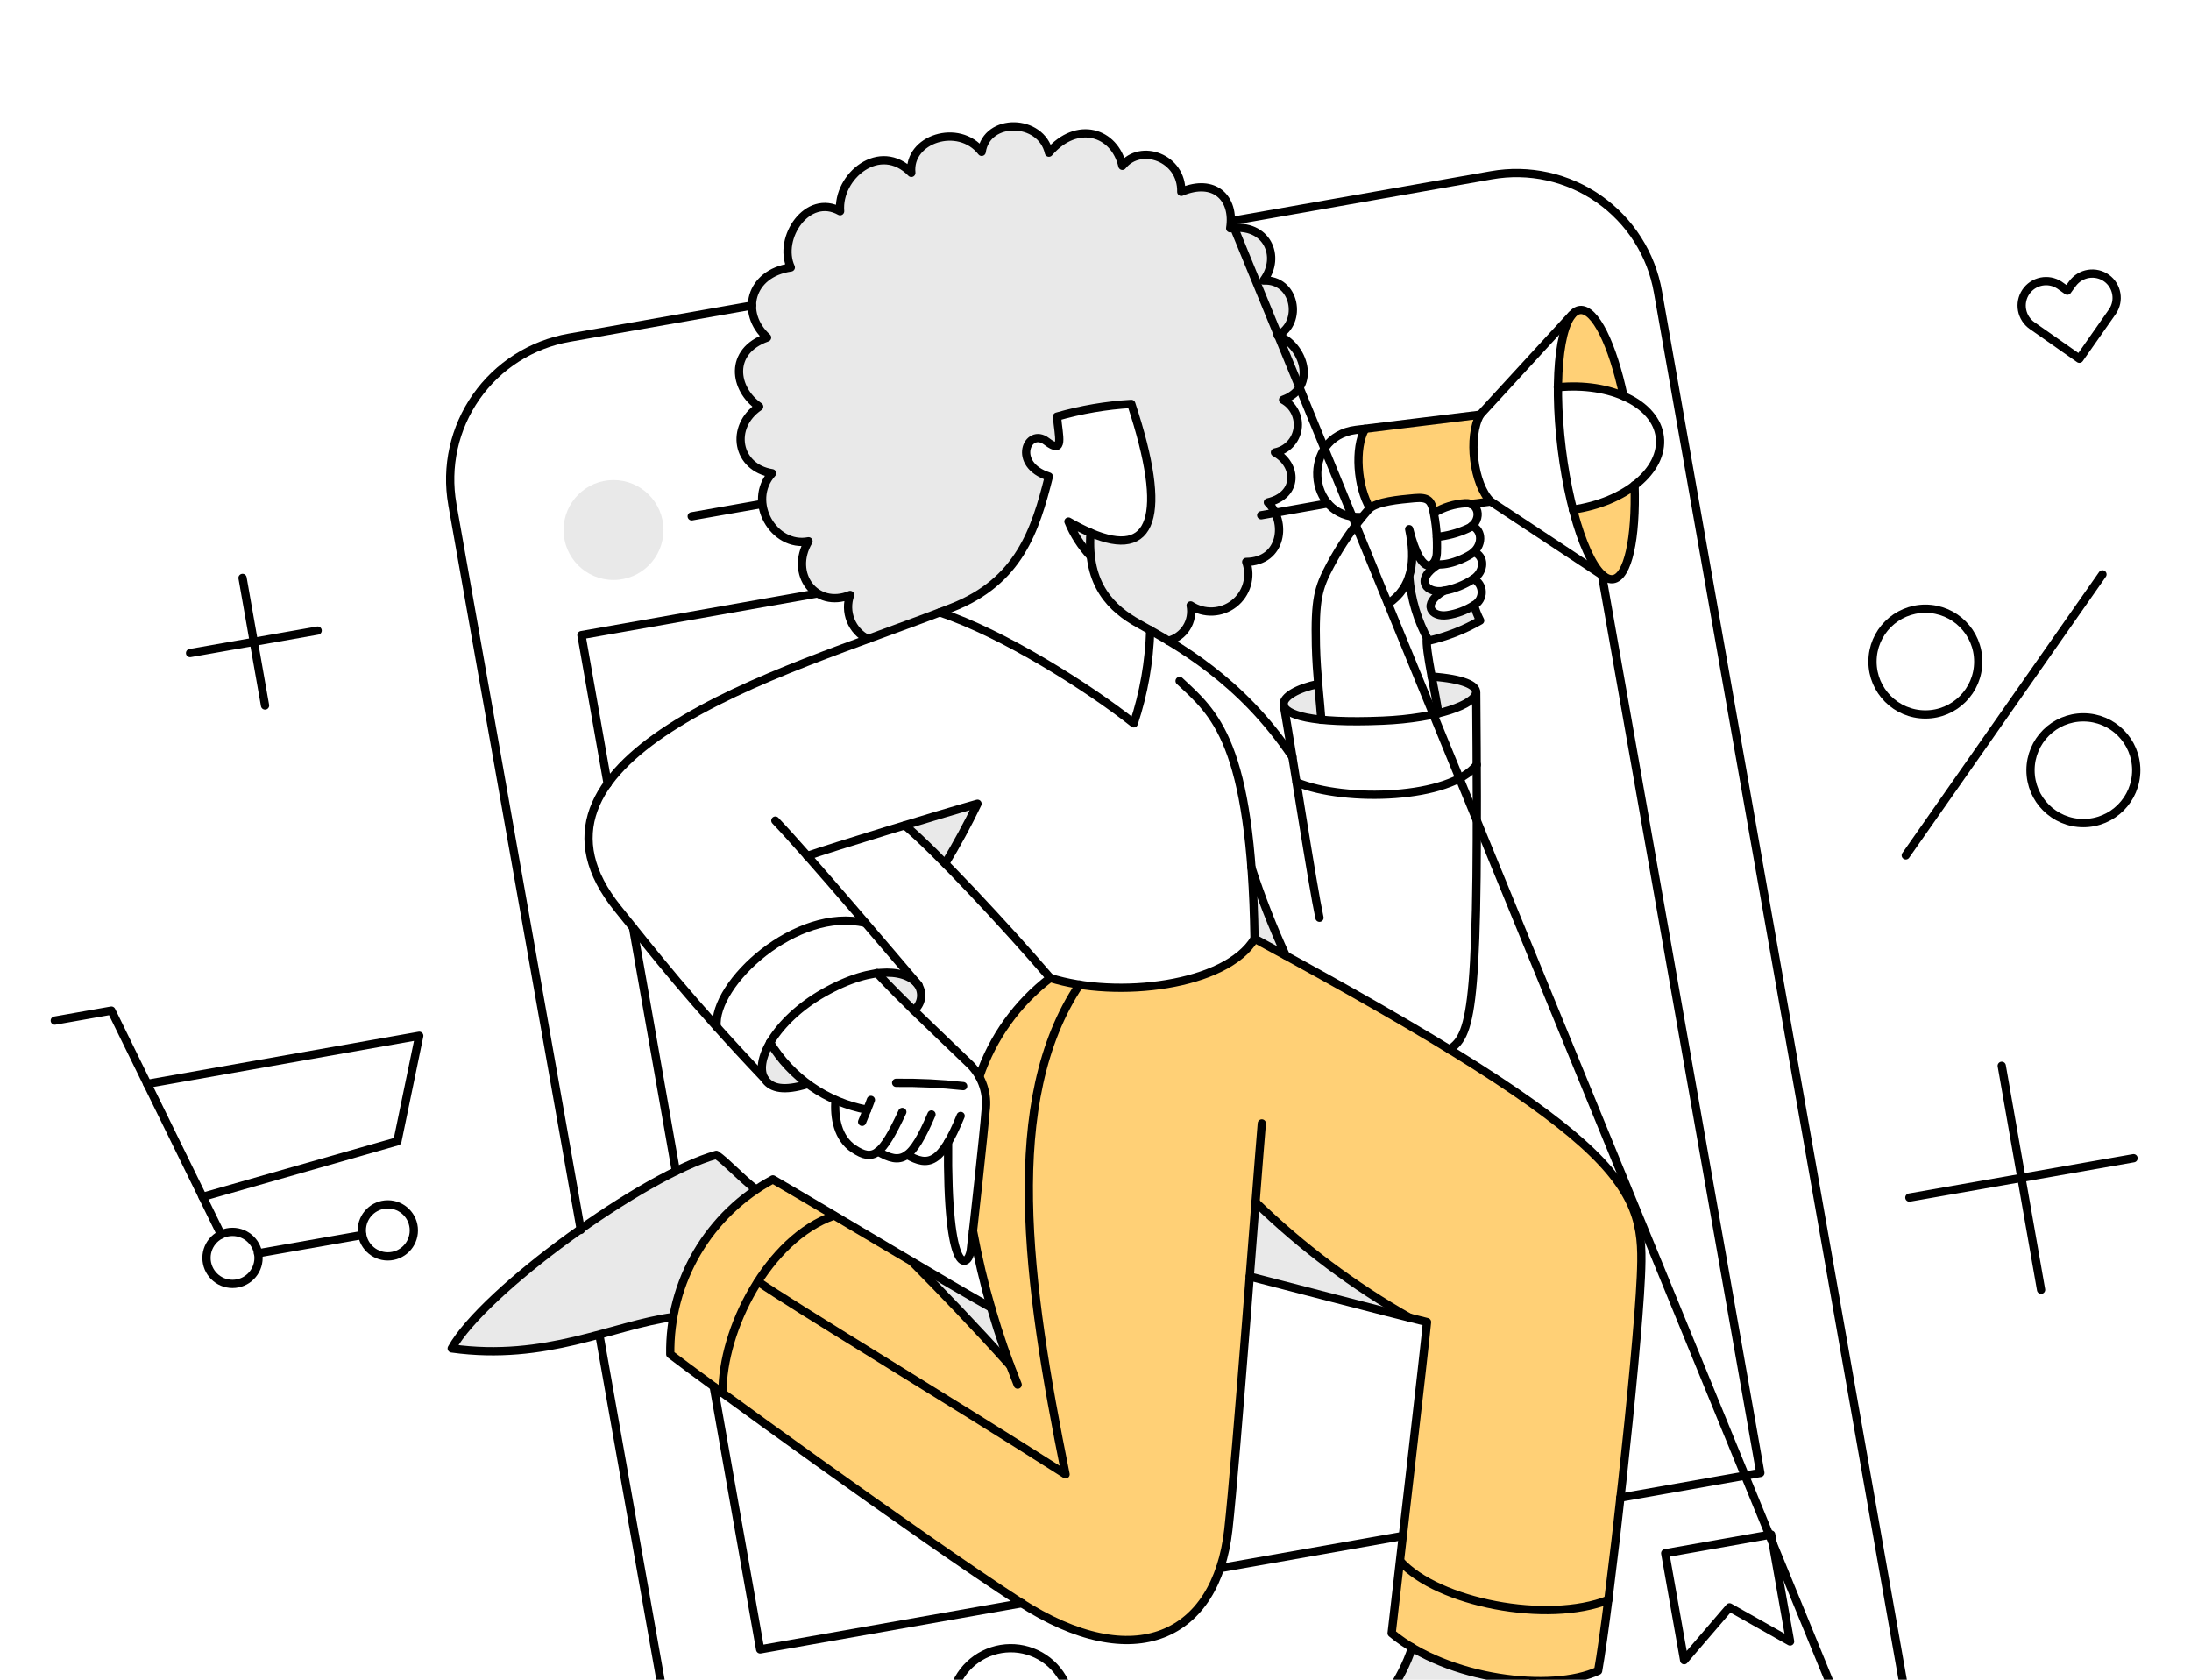 <svg width="150" height="115" viewBox="0 0 150 115" fill="none" xmlns="http://www.w3.org/2000/svg">
<g id="marketing-digital-ads-performance">
<g id="Group">
<path id="Vector" d="M109.523 79.451C104.689 74.378 91.991 67.618 85.874 64.258C83.795 67.777 76.141 68.242 71.895 66.951C69.644 68.688 67.954 71.049 67.035 73.74C68.102 75.286 67.035 80.535 66.631 84.371C67.192 87.485 68.043 90.54 69.173 93.496C66.848 90.902 64.414 88.352 62.447 86.414C54.047 81.418 55.951 82.514 52.914 80.742C52.515 80.945 52.129 81.173 51.76 81.426C49.919 82.67 48.419 84.354 47.393 86.325C46.368 88.295 45.851 90.491 45.889 92.712C47.074 93.687 63.092 105.312 69.8 109.655C77.737 114.771 83.295 111.992 84.107 104.739C84.517 100.97 85.885 83.308 85.96 82.295C88.049 84.509 94.596 89.746 97.702 90.503C97.498 92.645 95.419 110.658 95.279 111.821C99.104 115.031 106.211 115.879 109.415 114.401C110.201 109.751 112.062 93.045 112.322 87.425C112.45 84.626 112.384 82.451 109.523 79.451Z" fill="#FFD076"/>
<path id="Vector_2" d="M108.147 21.224C106.797 21.494 106.647 25.123 106.637 26.51C108.163 26.33 109.711 26.536 111.137 27.11C110.384 23.561 109.187 21.095 108.147 21.224Z" fill="#FFD076"/>
<path id="Vector_3" d="M111.895 33.207C110.656 34.106 109.213 34.684 107.695 34.889C108.032 36.203 109.072 39.732 110.417 39.648C111.452 39.52 112.009 36.841 111.895 33.207Z" fill="#FFD076"/>
<path id="Vector_4" d="M101.335 28.391L93.455 29.36C92.714 30.671 92.93 33.35 93.783 34.775C94.383 34.333 95.733 34.205 96.832 34.091C97.744 34.005 97.929 34.29 98.072 34.803C98.1 34.903 98.115 35.003 98.143 35.117C98.812 34.718 100.199 34.249 100.708 34.504L102.058 34.333C100.876 33.164 100.48 29.887 101.335 28.391Z" fill="#FFD076"/>
</g>
<g id="Group_2">
<path id="Vector_5" d="M42.002 39.707C43.891 39.707 45.422 38.176 45.422 36.287C45.422 34.398 43.891 32.867 42.002 32.867C40.113 32.867 38.582 34.398 38.582 36.287C38.582 38.176 40.113 39.707 42.002 39.707Z" fill="#E9E9E9"/>
<path id="Vector_6" d="M104.943 115.09C102.039 115.019 99.198 114.225 96.678 112.781C95.922 115.106 94.497 116.643 93.984 117.797C96.207 122.471 105.028 130.322 110.13 133.397C109.821 125.066 104.652 121.19 104.943 115.09Z" fill="#E9E9E9"/>
<path id="Vector_7" d="M49.04 79.066C49.767 79.551 50.593 80.505 51.747 81.432C50.272 82.444 49.011 83.738 48.037 85.24C47.064 86.742 46.397 88.421 46.076 90.181C41.901 90.737 37.383 93.231 30.926 92.333C33.108 88.386 44.066 80.448 49.04 79.066Z" fill="#E9E9E9"/>
<path id="Vector_8" d="M67.85 89.54C68.221 90.794 68.662 92.119 69.175 93.501C66.85 90.922 64.416 88.357 62.449 86.391C64.715 87.73 66.71 88.902 67.85 89.54Z" fill="#E9E9E9"/>
<path id="Vector_9" d="M85.95 82.301C85.822 83.854 85.693 85.593 85.551 87.401C86.505 87.643 93.26 89.41 96.537 90.237C92.687 88.049 89.13 85.382 85.95 82.301Z" fill="#E9E9E9"/>
<path id="Vector_10" d="M85.676 59.402C86.346 61.454 87.131 63.467 88.027 65.43C87.329 65.045 86.616 64.661 85.875 64.262C85.847 62.438 85.775 60.827 85.676 59.402Z" fill="#E9E9E9"/>
<path id="Vector_11" d="M52.716 71.387C52.116 72.427 51.989 73.382 52.416 73.937C52.857 74.493 53.655 74.706 55.28 74.207C54.267 73.424 53.4 72.469 52.716 71.387Z" fill="#E9E9E9"/>
<path id="Vector_12" d="M62.89 67.466C63.051 67.74 63.106 68.064 63.046 68.376C62.986 68.688 62.814 68.967 62.563 69.162C61.636 68.25 60.781 67.395 60.055 66.612C61.695 66.397 62.393 66.865 62.89 67.466Z" fill="#E9E9E9"/>
<path id="Vector_13" d="M66.922 55.027C66.257 56.428 65.519 57.793 64.714 59.117C63.602 57.992 62.619 57.051 61.949 56.492C63.93 55.897 65.852 55.327 66.922 55.027Z" fill="#E9E9E9"/>
<path id="Vector_14" d="M90.235 46.832C88.853 47.117 87.841 47.701 87.884 48.243C87.884 49.038 90.35 49.273 90.449 49.283C90.406 48.77 90.321 47.858 90.235 46.832Z" fill="#E9E9E9"/>
<path id="Vector_15" d="M101.065 47.415C101.037 47.9 100.068 48.455 98.472 48.854C98.415 48.355 98.215 47.344 98.016 46.332C100.196 46.489 101.094 46.916 101.065 47.415Z" fill="#E9E9E9"/>
<path id="Vector_16" d="M100.922 41.432C100.368 41.784 99.747 42.017 99.098 42.116C98.015 42.287 97.274 41.375 98.856 40.449C97.702 40.673 96.776 39.722 98.457 38.653C98.321 38.651 98.186 38.627 98.058 38.582C97.716 38.938 97.061 38.667 96.434 36.23C96.699 37.248 96.709 38.315 96.462 39.337C96.521 40.864 96.941 42.354 97.688 43.687C97.717 43.754 97.755 43.816 97.802 43.872C99.041 43.586 100.231 43.12 101.336 42.49C101.165 42.151 101.026 41.797 100.922 41.432Z" fill="#E9E9E9"/>
<path id="Vector_17" d="M87.829 27.367C90.252 26.483 89.183 23.562 87.459 22.964C89.198 22.095 88.67 19.088 86.49 19.202C87.716 17.563 86.732 15.269 84.21 15.625C84.538 13.544 83.113 12.175 80.861 13.131C80.918 10.794 78.086 9.782 76.829 11.35C76.303 9.041 73.736 8.2 71.798 10.45C71.273 8.099 67.537 8.027 67.195 10.393C65.614 8.368 62.137 9.524 62.379 11.832C60.227 9.623 57.306 12.046 57.504 14.457C55.267 13.203 53.2 16.296 54.129 18.305C51.293 18.718 50.679 21.455 52.505 23.105C49.84 24.045 50.224 26.639 51.963 27.836C49.925 29.232 50.424 32.011 52.846 32.382C51.108 34.331 52.961 37.511 55.34 37.056C54.015 39.264 55.825 41.701 58.19 40.73C57.988 41.295 57.999 41.914 58.222 42.471C58.445 43.028 58.864 43.484 59.401 43.752C61.096 43.139 65.129 41.615 65.129 41.615C69.775 39.805 70.886 36.285 71.784 32.623C69.205 31.798 70.331 29.217 71.627 30.215C72.867 31.169 72.468 29.887 72.34 28.519C73.996 28.034 75.704 27.742 77.427 27.65C79.537 34.005 79.178 37.109 76.61 36.992C75.376 36.816 74.193 36.382 73.138 35.718C73.492 36.607 74.015 37.419 74.677 38.111C74.677 39.59 75.722 41.465 77.94 42.7L78.738 43.142C79.123 43.355 79.55 43.598 79.992 43.868C80.507 43.736 80.953 43.411 81.236 42.961C81.52 42.51 81.62 41.968 81.517 41.446C81.963 41.739 82.49 41.884 83.022 41.862C83.555 41.84 84.067 41.651 84.488 41.322C84.908 40.993 85.214 40.541 85.364 40.029C85.513 39.517 85.499 38.971 85.322 38.468C87.801 38.439 88.129 35.703 86.803 34.392C88.898 33.894 88.813 31.813 87.274 30.972C89.212 30.36 89.311 28.208 87.829 27.367Z" fill="#E9E9E9"/>
</g>
<g id="Group_3">
<path id="Vector_18" d="M96.049 105.156L83.523 107.365" stroke="black" stroke-width="0.565" stroke-linecap="round" stroke-linejoin="round"/>
<path id="Vector_19" d="M109.672 39.367L120.516 100.842L110.926 102.537" stroke="black" stroke-width="0.565" stroke-linecap="round" stroke-linejoin="round"/>
<path id="Vector_20" d="M86.344 35.277L90.904 34.465" stroke="black" stroke-width="0.565" stroke-linecap="round" stroke-linejoin="round"/>
<path id="Vector_21" d="M41.6 53.658L39.805 43.483L55.857 40.648" stroke="black" stroke-width="0.565" stroke-linecap="round" stroke-linejoin="round"/>
<path id="Vector_22" d="M46.271 80.176L43.336 63.504" stroke="black" stroke-width="0.565" stroke-linecap="round" stroke-linejoin="round"/>
<path id="Vector_23" d="M69.968 109.761L52.041 112.925L48.863 94.941" stroke="black" stroke-width="0.565" stroke-linecap="round" stroke-linejoin="round"/>
<path id="Vector_24" d="M51.493 20.915L38.963 23.122C37.69 23.346 36.473 23.817 35.382 24.511C34.29 25.205 33.347 26.107 32.604 27.166C31.862 28.224 31.335 29.419 31.055 30.681C30.774 31.944 30.745 33.249 30.969 34.522V34.536L39.763 84.205M134.096 136.754L113.505 19.979C113.282 18.706 112.81 17.489 112.115 16.399C111.422 15.309 110.519 14.366 109.46 13.624C108.401 12.883 107.207 12.358 105.944 12.079C104.683 11.8 103.378 11.773 102.105 11.999L84.3 15.136L134.096 136.754ZM49.067 136.754L41.041 91.421L49.067 136.754Z" stroke="black" stroke-width="0.565" stroke-linecap="round" stroke-linejoin="round"/>
<path id="Vector_25" d="M131.815 48.915C133.814 48.915 135.434 47.294 135.434 45.295C135.434 43.296 133.814 41.676 131.815 41.676C129.816 41.676 128.195 43.296 128.195 45.295C128.195 47.294 129.816 48.915 131.815 48.915Z" stroke="black" stroke-width="0.565" stroke-linecap="round" stroke-linejoin="round"/>
<path id="Vector_26" d="M142.631 56.352C144.63 56.352 146.251 54.732 146.251 52.733C146.251 50.734 144.63 49.113 142.631 49.113C140.632 49.113 139.012 50.734 139.012 52.733C139.012 54.732 140.632 56.352 142.631 56.352Z" stroke="black" stroke-width="0.565" stroke-linecap="round" stroke-linejoin="round"/>
<path id="Vector_27" d="M130.473 58.562L143.939 39.324" stroke="black" stroke-width="0.565" stroke-linecap="round" stroke-linejoin="round"/>
<path id="Vector_28" d="M144.226 19.047C143.866 18.788 143.419 18.682 142.981 18.751C142.544 18.821 142.152 19.06 141.889 19.417L141.533 19.902C141.533 19.902 141.008 19.531 140.991 19.517C140.623 19.278 140.175 19.193 139.745 19.281C139.314 19.369 138.936 19.623 138.691 19.988C138.446 20.352 138.354 20.799 138.435 21.23C138.516 21.662 138.764 22.045 139.125 22.296L142.359 24.561L144.625 21.327C144.867 20.969 144.96 20.531 144.885 20.106C144.811 19.681 144.575 19.301 144.226 19.047Z" stroke="black" stroke-width="0.565" stroke-linecap="round" stroke-linejoin="round"/>
<path id="Vector_29" d="M72.992 118.696C73.304 118.045 73.404 117.312 73.277 116.601C73.21 115.779 72.895 114.996 72.375 114.355C71.854 113.715 71.152 113.246 70.361 113.012C69.569 112.778 68.725 112.788 67.94 113.043C67.155 113.297 66.465 113.782 65.961 114.436C65.457 115.089 65.162 115.881 65.116 116.705C65.07 117.528 65.274 118.347 65.701 119.053C66.129 119.76 66.76 120.32 67.512 120.66C68.264 121.001 69.101 121.106 69.914 120.962C70.74 120.816 71.507 120.435 72.123 119.865L73.918 120.249L72.992 118.696Z" stroke="black" stroke-width="0.565" stroke-linecap="round" stroke-linejoin="round"/>
<path id="Vector_30" d="M115.301 113.666L118.407 110.046L122.554 112.383L121.257 105.059L114.004 106.341L115.301 113.666Z" stroke="black" stroke-width="0.565" stroke-linecap="round" stroke-linejoin="round"/>
<path id="Vector_31" d="M47.355 35.349L52.149 34.504" stroke="black" stroke-width="0.565" stroke-linecap="round" stroke-linejoin="round"/>
<path id="Vector_32" d="M15.918 87.902C16.902 87.902 17.699 87.105 17.699 86.121C17.699 85.137 16.902 84.34 15.918 84.34C14.934 84.34 14.137 85.137 14.137 86.121C14.137 87.105 14.934 87.902 15.918 87.902Z" stroke="black" stroke-width="0.565" stroke-linecap="round" stroke-linejoin="round"/>
<path id="Vector_33" d="M26.551 86.019C27.535 86.019 28.332 85.222 28.332 84.238C28.332 83.254 27.535 82.457 26.551 82.457C25.567 82.457 24.77 83.254 24.77 84.238C24.77 85.222 25.567 86.019 26.551 86.019Z" stroke="black" stroke-width="0.565" stroke-linecap="round" stroke-linejoin="round"/>
<path id="Vector_34" d="M17.66 85.809L24.799 84.555" stroke="black" stroke-width="0.565" stroke-linecap="round" stroke-linejoin="round"/>
<path id="Vector_35" d="M3.75 69.875L7.626 69.191L15.136 84.524" stroke="black" stroke-width="0.565" stroke-linecap="round" stroke-linejoin="round"/>
<path id="Vector_36" d="M13.869 81.944L27.207 78.139L28.703 70.914L10.078 74.206" stroke="black" stroke-width="0.565" stroke-linecap="round" stroke-linejoin="round"/>
<path id="Vector_37" d="M16.605 39.566L18.145 48.302" stroke="black" stroke-width="0.565" stroke-linecap="round" stroke-linejoin="round"/>
<path id="Vector_38" d="M21.747 43.172L13.012 44.711" stroke="black" stroke-width="0.565" stroke-linecap="round" stroke-linejoin="round"/>
<path id="Vector_39" d="M137.043 72.969L139.736 88.302" stroke="black" stroke-width="0.565" stroke-linecap="round" stroke-linejoin="round"/>
<path id="Vector_40" d="M146.066 79.297L130.719 81.99" stroke="black" stroke-width="0.565" stroke-linecap="round" stroke-linejoin="round"/>
<path id="Vector_41" d="M98.469 48.843C98.356 47.788 97.558 44.44 97.686 43.668" stroke="black" stroke-width="0.565" stroke-linecap="round" stroke-linejoin="round"/>
<path id="Vector_42" d="M96.477 39.465C96.6 41.01 97.052 42.511 97.802 43.868C99.043 43.588 100.234 43.122 101.336 42.486C101.163 42.154 101.025 41.806 100.923 41.446" stroke="black" stroke-width="0.565" stroke-linecap="round" stroke-linejoin="round"/>
<path id="Vector_43" d="M111.906 33.212C112.02 36.845 111.45 39.527 110.424 39.653C109.113 39.813 107.545 35.819 106.918 30.732C106.291 25.645 106.847 21.386 108.158 21.227C109.198 21.101 110.395 23.564 111.15 27.113" stroke="black" stroke-width="0.565" stroke-linecap="round" stroke-linejoin="round"/>
<path id="Vector_44" d="M102.06 34.337C100.877 33.168 100.478 29.891 101.333 28.395" stroke="black" stroke-width="0.565" stroke-linecap="round" stroke-linejoin="round"/>
<path id="Vector_45" d="M93.783 34.778C92.928 33.353 92.715 30.674 93.456 29.363" stroke="black" stroke-width="0.565" stroke-linecap="round" stroke-linejoin="round"/>
<path id="Vector_46" d="M106.652 26.514C110.258 26.157 113.364 27.639 113.635 29.919C113.906 32.2 111.269 34.38 107.678 34.893" stroke="black" stroke-width="0.565" stroke-linecap="round" stroke-linejoin="round"/>
<path id="Vector_47" d="M100.707 34.507L102.061 34.336L109.799 39.452" stroke="black" stroke-width="0.565" stroke-linecap="round" stroke-linejoin="round"/>
<path id="Vector_48" d="M107.604 21.566L101.334 28.391L92.827 29.432C89.094 29.888 89.407 35.502 93.183 35.402" stroke="black" stroke-width="0.565" stroke-linecap="round" stroke-linejoin="round"/>
<path id="Vector_49" d="M90.231 46.833C88.835 47.118 87.838 47.703 87.88 48.23C87.937 48.928 89.733 49.551 94.663 49.341C98.425 49.182 101.023 48.216 101.061 47.403C101.084 46.918 100.178 46.477 98.012 46.32" stroke="black" stroke-width="0.565" stroke-linecap="round" stroke-linejoin="round"/>
<path id="Vector_50" d="M62.559 69.178C62.81 68.984 62.983 68.704 63.043 68.392C63.103 68.08 63.048 67.756 62.886 67.482C62.23 66.451 59.92 65.967 56.374 67.981C53.094 69.843 51.495 72.777 52.413 73.952C52.844 74.505 53.652 74.721 55.277 74.223" stroke="black" stroke-width="0.565" stroke-linecap="round" stroke-linejoin="round"/>
<path id="Vector_51" d="M60.035 66.613C61.702 68.409 64 70.557 66.462 72.926C66.857 73.338 67.153 73.834 67.329 74.377C67.504 74.92 67.553 75.496 67.474 76.061C67.388 77.315 66.59 84.554 66.462 85.58C66.291 86.862 64.812 87.546 64.909 78.198" stroke="black" stroke-width="0.565" stroke-linecap="round" stroke-linejoin="round"/>
<path id="Vector_52" d="M52.715 71.371C53.436 72.564 54.401 73.591 55.547 74.385C56.693 75.179 57.994 75.722 59.364 75.978" stroke="black" stroke-width="0.565" stroke-linecap="round" stroke-linejoin="round"/>
<path id="Vector_53" d="M59.623 75.305C59.538 75.575 59.082 76.644 59.023 76.805" stroke="black" stroke-width="0.565" stroke-linecap="round" stroke-linejoin="round"/>
<path id="Vector_54" d="M57.2 75.332C57.1 76.486 57.343 77.925 58.44 78.652C59.794 79.552 60.378 79.123 61.774 76.13" stroke="black" stroke-width="0.565" stroke-linecap="round" stroke-linejoin="round"/>
<path id="Vector_55" d="M60.109 78.837C61.705 79.778 62.418 79.464 63.772 76.301" stroke="black" stroke-width="0.565" stroke-linecap="round" stroke-linejoin="round"/>
<path id="Vector_56" d="M62.105 79.067C63.559 79.892 64.414 79.723 65.768 76.402" stroke="black" stroke-width="0.565" stroke-linecap="round" stroke-linejoin="round"/>
<path id="Vector_57" d="M61.352 74.135C62.884 74.117 64.416 74.192 65.94 74.36" stroke="black" stroke-width="0.565" stroke-linecap="round" stroke-linejoin="round"/>
<path id="Vector_58" d="M53.082 56.18C55.391 58.601 61.589 65.927 62.886 67.451" stroke="black" stroke-width="0.565" stroke-linecap="round" stroke-linejoin="round"/>
<path id="Vector_59" d="M55.266 58.604C56.79 58.063 64.314 55.754 66.922 55.027C66.252 56.424 65.511 57.792 64.713 59.117" stroke="black" stroke-width="0.565" stroke-linecap="round" stroke-linejoin="round"/>
<path id="Vector_60" d="M66.621 84.309C67.282 87.898 68.303 91.412 69.671 94.797" stroke="black" stroke-width="0.565" stroke-linecap="round" stroke-linejoin="round"/>
<path id="Vector_61" d="M61.949 56.508C64.001 58.204 68.903 63.462 71.896 66.953C69.645 68.673 67.959 71.025 67.051 73.708" stroke="black" stroke-width="0.565" stroke-linecap="round" stroke-linejoin="round"/>
<path id="Vector_62" d="M49.065 70.315C48.78 67.323 54.551 62.05 59.239 63.19" stroke="black" stroke-width="0.565" stroke-linecap="round" stroke-linejoin="round"/>
<path id="Vector_63" d="M90.461 49.283C90.404 48.343 90.133 46.091 90.091 44.196C90.019 41.033 90.246 40.248 91.059 38.721C91.797 37.324 92.697 36.018 93.739 34.831C94.301 34.34 95.719 34.208 96.859 34.104C97.771 34.022 97.948 34.301 98.099 34.817C98.323 35.822 98.415 36.852 98.37 37.88C98.34 38.75 97.372 39.776 96.475 36.23C96.93 38.354 96.717 40.205 95.035 41.33" stroke="black" stroke-width="0.565" stroke-linecap="round" stroke-linejoin="round"/>
<path id="Vector_64" d="M100.907 37.797C101.662 38.068 101.67 39.104 100.878 39.635C100.266 40.041 99.576 40.317 98.853 40.447C97.697 40.663 96.773 39.721 98.454 38.652" stroke="black" stroke-width="0.565" stroke-linecap="round" stroke-linejoin="round"/>
<path id="Vector_65" d="M100.876 39.637C101.043 39.718 101.184 39.843 101.285 39.999C101.384 40.155 101.44 40.336 101.444 40.521C101.449 40.707 101.402 40.89 101.309 41.051C101.216 41.211 101.081 41.343 100.919 41.432C100.365 41.785 99.744 42.018 99.095 42.116C98.011 42.284 97.271 41.375 98.852 40.449" stroke="black" stroke-width="0.565" stroke-linecap="round" stroke-linejoin="round"/>
<path id="Vector_66" d="M98.199 35.104C98.844 34.719 99.573 34.496 100.322 34.451C101.376 34.389 101.462 35.801 100.451 36.204C99.792 36.502 99.09 36.689 98.37 36.76" stroke="black" stroke-width="0.565" stroke-linecap="round" stroke-linejoin="round"/>
<path id="Vector_67" d="M100.778 36.004C101.533 36.317 101.533 37.4 100.707 37.942C100.294 38.213 98.997 38.842 98.113 38.583" stroke="black" stroke-width="0.565" stroke-linecap="round" stroke-linejoin="round"/>
<path id="Vector_68" d="M80.758 46.621C83.123 48.83 85.674 50.768 85.888 64.263C112.022 78.384 112.607 81.477 112.336 87.433C112.079 93.076 110.17 110.148 109.411 114.394C106.219 115.876 99.122 115.021 95.275 111.815C95.759 107.54 97.555 92.107 97.697 90.515C95.289 89.931 86.639 87.665 85.556 87.394" stroke="black" stroke-width="0.565" stroke-linecap="round" stroke-linejoin="round"/>
<path id="Vector_69" d="M95.863 106.883C98.428 109.719 105.924 111.201 110.113 109.533" stroke="black" stroke-width="0.565" stroke-linecap="round" stroke-linejoin="round"/>
<path id="Vector_70" d="M86.387 76.914C86.045 80.889 84.644 99.856 84.093 104.744C83.274 111.997 77.718 114.787 69.786 109.661C63.097 105.337 47.499 93.986 45.888 92.717C45.851 90.27 46.486 87.86 47.725 85.748C48.964 83.638 50.758 81.908 52.914 80.747C57.288 83.284 65.083 88.001 67.848 89.522" stroke="black" stroke-width="0.565" stroke-linecap="round" stroke-linejoin="round"/>
<path id="Vector_71" d="M49.465 95.368C49.422 91.064 52.557 84.808 57.089 83.227" stroke="black" stroke-width="0.565" stroke-linecap="round" stroke-linejoin="round"/>
<path id="Vector_72" d="M71.894 66.952C76.483 68.406 83.95 67.508 85.888 64.273" stroke="black" stroke-width="0.565" stroke-linecap="round" stroke-linejoin="round"/>
<path id="Vector_73" d="M73.905 67.41C68.604 75.347 70.286 87.759 72.95 100.94C64.657 95.653 54.083 89.284 51.902 87.745" stroke="black" stroke-width="0.565" stroke-linecap="round" stroke-linejoin="round"/>
<path id="Vector_74" d="M96.674 112.797C95.933 115.122 94.493 116.659 93.981 117.813C96.204 122.473 105.038 130.324 110.126 133.402C109.798 124.927 104.454 120.663 104.939 115.12" stroke="black" stroke-width="0.565" stroke-linecap="round" stroke-linejoin="round"/>
<path id="Vector_75" d="M51.745 81.432C50.591 80.52 49.764 79.565 49.038 79.066C44.064 80.449 33.106 88.386 30.926 92.319C37.381 93.219 41.913 90.737 46.076 90.167" stroke="black" stroke-width="0.565" stroke-linecap="round" stroke-linejoin="round"/>
<path id="Vector_76" d="M101.065 47.418C101.25 68.636 100.865 70.818 99.227 71.857" stroke="black" stroke-width="0.565" stroke-linecap="round" stroke-linejoin="round"/>
<path id="Vector_77" d="M87.883 48.242C88.467 51.548 89.849 60.583 90.334 62.834" stroke="black" stroke-width="0.565" stroke-linecap="round" stroke-linejoin="round"/>
<path id="Vector_78" d="M88.766 53.559C92.141 54.956 99.282 54.699 101.106 52.359" stroke="black" stroke-width="0.565" stroke-linecap="round" stroke-linejoin="round"/>
<path id="Vector_79" d="M85.957 82.305C89.134 85.39 92.692 88.057 96.545 90.242" stroke="black" stroke-width="0.565" stroke-linecap="round" stroke-linejoin="round"/>
<path id="Vector_80" d="M62.445 86.391C64.395 88.357 66.849 90.908 69.171 93.501" stroke="black" stroke-width="0.565" stroke-linecap="round" stroke-linejoin="round"/>
<path id="Vector_81" d="M85.672 59.387C86.339 61.44 87.124 63.452 88.023 65.415" stroke="black" stroke-width="0.565" stroke-linecap="round" stroke-linejoin="round"/>
<path id="Vector_82" d="M74.66 36.478C74.141 36.251 73.636 35.994 73.148 35.707C73.507 36.591 74.027 37.401 74.681 38.096" stroke="black" stroke-width="0.565" stroke-linecap="round" stroke-linejoin="round"/>
<path id="Vector_83" d="M52.336 73.841C47.281 68.526 44.788 65.296 42.295 62.209C38.305 57.264 40.684 53.201 45.858 49.854C51.258 46.361 58.908 44.05 65.138 41.617C69.782 39.804 70.881 36.288 71.807 32.626C69.228 31.801 70.35 29.224 71.65 30.217C72.887 31.162 72.475 29.875 72.363 28.522C74.021 28.045 75.727 27.753 77.45 27.652C80.007 35.386 78.926 38.313 74.658 36.475C74.382 40.075 76.151 41.701 77.949 42.7C80.556 44.153 84.931 46.519 88.48 51.82" stroke="black" stroke-width="0.565" stroke-linecap="round" stroke-linejoin="round"/>
<path id="Vector_84" d="M64.34 41.93C68.658 43.355 74.54 47.074 77.621 49.525C78.304 47.463 78.683 45.312 78.746 43.141" stroke="black" stroke-width="0.565" stroke-linecap="round" stroke-linejoin="round"/>
<path id="Vector_85" d="M59.413 43.753C58.878 43.483 58.46 43.028 58.237 42.472C58.014 41.917 58.002 41.299 58.202 40.734C55.837 41.703 54.027 39.281 55.352 37.059C52.972 37.515 51.12 34.338 52.858 32.4C50.436 32.015 49.933 29.236 51.975 27.84C50.236 26.64 49.852 24.049 52.516 23.109C50.692 21.459 51.305 18.72 54.141 18.309C53.215 16.299 55.281 13.209 57.516 14.461C57.316 12.067 60.237 9.63 62.391 11.836C62.148 9.528 65.626 8.373 67.207 10.397C67.549 8.031 71.283 8.103 71.81 10.454C73.748 8.204 76.31 9.043 76.84 11.354C78.094 9.786 80.93 10.798 80.873 13.135C83.123 12.18 84.548 13.548 84.222 15.629C86.744 15.273 87.727 17.567 86.502 19.206C88.696 19.092 89.209 22.098 87.471 22.968C89.196 23.568 90.264 26.487 87.841 27.371C88.192 27.561 88.476 27.855 88.653 28.213C88.831 28.571 88.894 28.974 88.833 29.369C88.772 29.764 88.591 30.13 88.314 30.418C88.037 30.705 87.678 30.9 87.285 30.976C88.825 31.817 88.91 33.901 86.801 34.396C88.126 35.707 87.799 38.446 85.319 38.472C85.496 38.975 85.511 39.521 85.362 40.033C85.212 40.545 84.906 40.997 84.486 41.326C84.065 41.655 83.553 41.844 83.019 41.866C82.487 41.888 81.96 41.743 81.514 41.45C81.618 41.972 81.517 42.514 81.234 42.964C80.95 43.415 80.505 43.74 79.99 43.872" stroke="black" stroke-width="0.565" stroke-linecap="round" stroke-linejoin="round"/>
<path id="Vector_86" d="M58.212 123.027L53.952 120.035C53.473 119.7 53.147 119.19 53.045 118.615C52.944 118.04 53.074 117.448 53.409 116.97C53.743 116.492 54.254 116.166 54.829 116.064C55.404 115.962 55.995 116.093 56.474 116.427L57.129 116.883L57.585 116.228C57.92 115.75 58.43 115.424 59.005 115.323C59.58 115.221 60.171 115.352 60.649 115.686C61.127 116.021 61.453 116.532 61.554 117.106C61.656 117.681 61.525 118.272 61.191 118.75L58.212 123.027Z" stroke="black" stroke-width="0.565" stroke-linejoin="round"/>
</g>
</g>
</svg>
